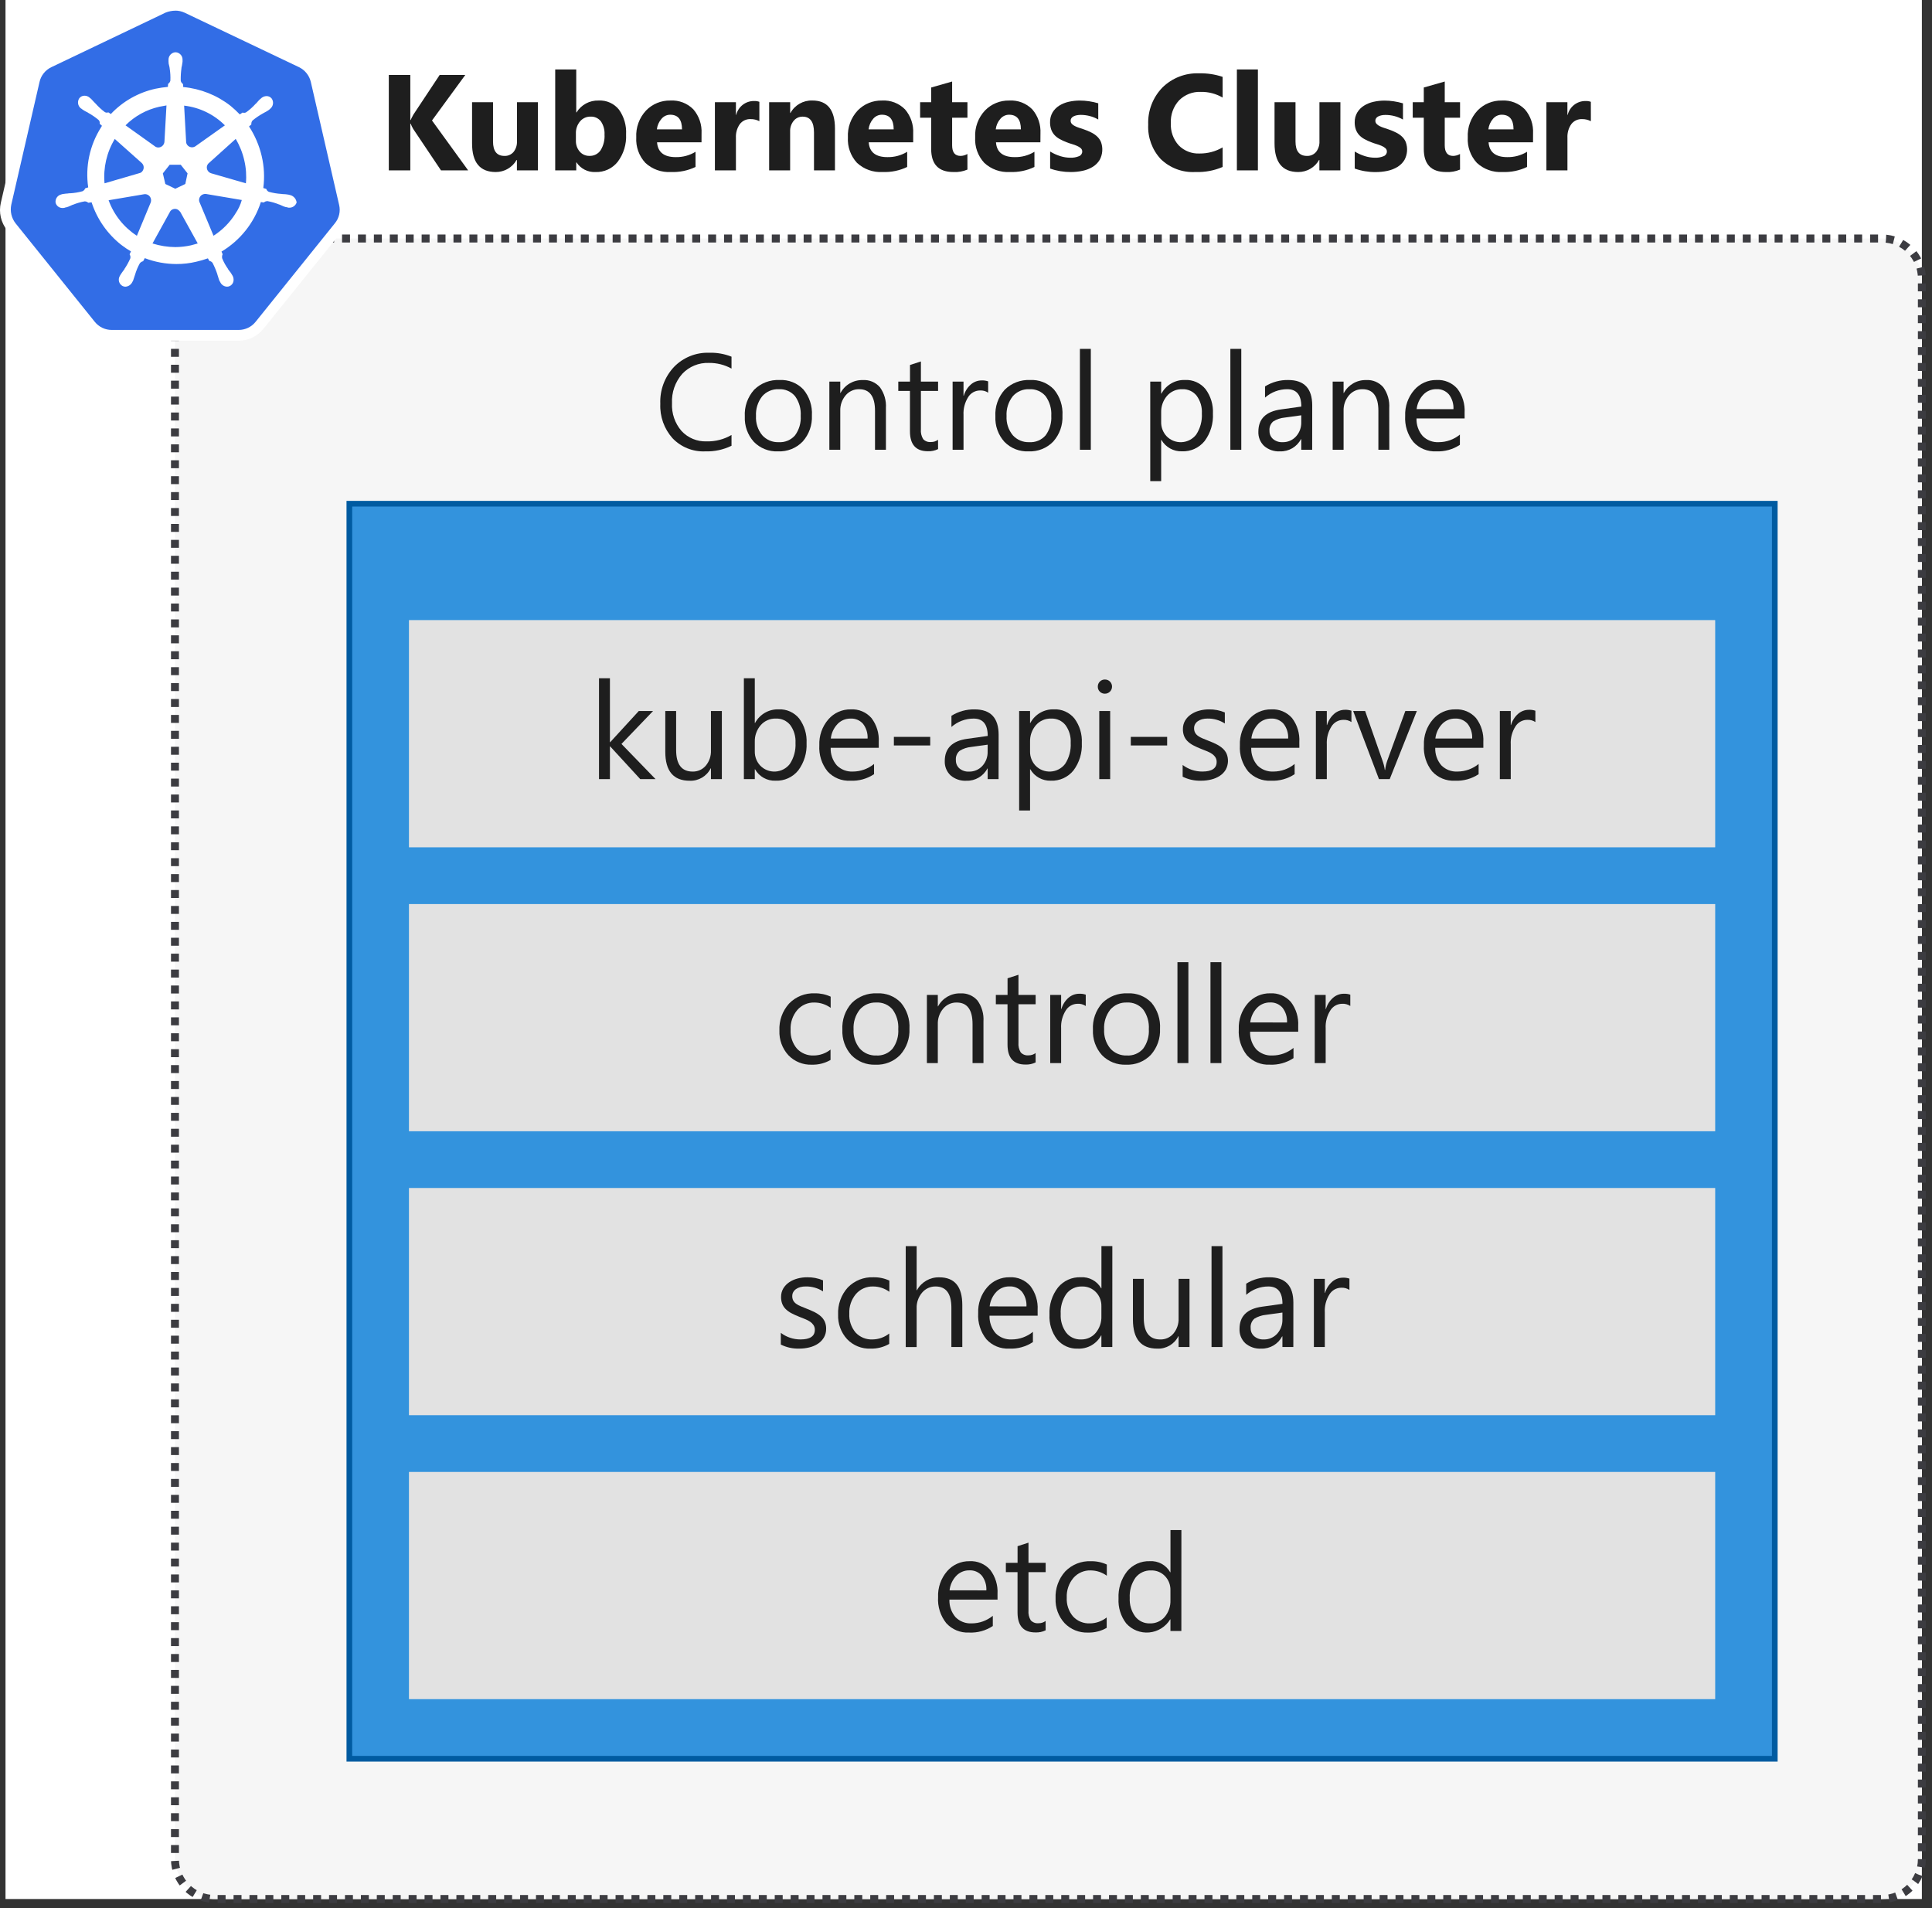 <?xml version="1.0" encoding="UTF-8"?>
<svg width="243px" height="240px" viewBox="0 0 243 240" version="1.1" xmlns="http://www.w3.org/2000/svg" xmlns:xlink="http://www.w3.org/1999/xlink">
    <rect x="0" y="0" width="243" height="240" fill="#333333" stroke="none"/>
    <!-- Generator: Sketch 51.2 (57519) - http://www.bohemiancoding.com/sketch -->
    <title>3-cluster-arch-master</title>
    <desc>Created with Sketch.</desc>
    <defs></defs>
    <g id="Page-1" stroke="none" stroke-width="1" fill="none" fill-rule="evenodd">
        <g id="3-cluster-arch-master">
            <g id="Shapes">
                <rect id="Rectangle-path" fill="#FFFFFF" fill-rule="nonzero" x="0.693" y="0" width="241.033" height="238.857"></rect>
                <g id="Group" transform="translate(21.429, 30)">
                    <rect id="Rectangle-path" fill="#FFFFFF" fill-rule="nonzero" x="0.577" y="0" width="219.72" height="208.857" rx="5"></rect>
                    <rect id="Rectangle-path" fill="#3C3C41" fill-rule="nonzero" opacity="0.05" x="0.577" y="0" width="219.72" height="208.857" rx="5"></rect>
                    <path d="M5.577,0 L215.297,0 C218.059,-5.07265313e-16 220.297,2.239 220.297,5 L220.297,203.857 C220.297,206.619 218.059,208.857 215.297,208.857 L5.577,208.857 C2.816,208.857 0.577,206.619 0.577,203.857 L0.577,5 C0.577,2.239 2.816,5.07265313e-16 5.577,0 Z" id="Rectangle-path" stroke="#3C3C41" stroke-dasharray="1.001"></path>
                </g>
                <g id="Group" transform="translate(42.857, 62.857)" fill-rule="nonzero">
                    <rect id="Rectangle-path" fill="#FFFFFF" x="1.083" y="0.5" width="179.286" height="157.857"></rect>
                    <rect id="Rectangle-path" fill="#0078D4" opacity="0.8" x="1.083" y="0.5" width="179.286" height="157.857"></rect>
                    <path d="M180.011,0.857 L180.011,158 L1.44,158 L1.44,0.857 L180.011,0.857 Z M180.726,0.143 L0.726,0.143 L0.726,158.714 L180.726,158.714 L180.726,0.143 Z" id="Shape" fill="#005BA1"></path>
                </g>
                <g id="Group" transform="translate(51.429, 77.143)" fill-rule="nonzero">
                    <rect id="Rectangle-path" fill="#FFFFFF" x="0.011" y="0.857" width="164.286" height="28.571"></rect>
                    <rect id="Rectangle-path" fill="#3C3C41" opacity="0.15" x="0.011" y="0.857" width="164.286" height="28.571"></rect>
                </g>
                <g id="Group" transform="translate(51.429, 112.857)" fill-rule="nonzero">
                    <rect id="Rectangle-path" fill="#FFFFFF" x="0.011" y="0.857" width="164.286" height="28.571"></rect>
                    <rect id="Rectangle-path" fill="#3C3C41" opacity="0.15" x="0.011" y="0.857" width="164.286" height="28.571"></rect>
                </g>
                <g id="Group" transform="translate(51.429, 148.571)" fill-rule="nonzero">
                    <rect id="Rectangle-path" fill="#FFFFFF" x="0.011" y="0.857" width="164.286" height="28.571"></rect>
                    <rect id="Rectangle-path" fill="#3C3C41" opacity="0.15" x="0.011" y="0.857" width="164.286" height="28.571"></rect>
                </g>
                <g id="Group" transform="translate(51.429, 184.286)" fill-rule="nonzero">
                    <rect id="Rectangle-path" fill="#FFFFFF" x="0.011" y="0.857" width="164.286" height="28.571"></rect>
                    <rect id="Rectangle-path" fill="#3C3C41" opacity="0.15" x="0.011" y="0.857" width="164.286" height="28.571"></rect>
                </g>
                <g id="Group" fill-rule="nonzero">
                    <path d="M14.051,42.174 C13.019,42.176 12.043,41.702 11.406,40.889 L1.446,28.514 C0.784,27.703 0.542,26.628 0.79,25.611 L4.347,10.16 C4.577,9.149 5.259,8.299 6.197,7.857 L20.597,0.967 C21.531,0.512 22.623,0.512 23.557,0.967 L37.956,7.824 C38.898,8.265 39.583,9.116 39.813,10.13 L43.37,25.581 C43.605,26.599 43.364,27.668 42.714,28.486 L32.754,40.866 C32.108,41.668 31.137,42.14 30.107,42.151 L14.057,42.18 L14.051,42.174 Z" id="Shape" fill="#326DE6"></path>
                    <path d="M22.049,1.337 C22.452,1.337 22.85,1.425 23.216,1.594 L37.614,8.451 C38.362,8.816 38.906,9.498 39.094,10.309 L42.651,25.761 C42.852,26.581 42.651,27.446 42.111,28.094 L32.151,40.474 C31.634,41.124 30.848,41.502 30.017,41.499 L14.051,41.499 C13.221,41.502 12.434,41.124 11.917,40.474 L1.957,28.087 C1.443,27.427 1.245,26.573 1.417,25.754 L4.974,10.301 C5.158,9.491 5.704,8.809 6.454,8.451 L20.857,1.571 C21.239,1.424 21.644,1.347 22.053,1.343 L22.049,1.337 Z M22.049,0 C21.439,0.007 20.839,0.143 20.286,0.399 L5.884,7.286 C4.758,7.814 3.939,8.832 3.664,10.046 L0.107,25.499 C-0.18,26.717 0.114,27.999 0.904,28.97 L10.864,41.349 C11.631,42.308 12.795,42.863 14.023,42.857 L29.989,42.857 C31.215,42.862 32.377,42.306 33.143,41.349 L43.103,28.97 C43.895,28.001 44.19,26.717 43.9,25.499 L40.347,10.046 C40.073,8.832 39.253,7.814 38.127,7.286 L23.784,0.399 C23.242,0.14 22.649,0.004 22.049,0 Z" id="Shape" fill="#FFFFFF"></path>
                    <path d="M36.477,24.53 L36.449,24.53 C36.42,24.53 36.391,24.53 36.391,24.501 C36.334,24.501 36.277,24.473 36.22,24.473 C36.041,24.442 35.861,24.424 35.68,24.417 C35.584,24.421 35.488,24.411 35.394,24.389 L35.366,24.389 C34.846,24.357 34.331,24.27 33.829,24.131 C33.685,24.076 33.571,23.962 33.516,23.819 C33.516,23.79 33.487,23.79 33.487,23.761 L33.117,23.649 C33.292,22.31 33.224,20.95 32.917,19.636 C32.607,18.31 32.068,17.048 31.324,15.907 L31.61,15.651 L31.61,15.594 C31.604,15.439 31.655,15.286 31.753,15.166 C32.153,14.831 32.583,14.536 33.039,14.283 C33.124,14.226 33.21,14.197 33.294,14.14 C33.462,14.056 33.624,13.961 33.779,13.854 C33.807,13.826 33.864,13.797 33.921,13.741 C33.95,13.713 33.979,13.713 33.979,13.684 C34.373,13.375 34.459,12.813 34.177,12.399 C34.02,12.197 33.778,12.081 33.523,12.086 C33.295,12.092 33.076,12.172 32.897,12.313 L32.84,12.37 C32.783,12.399 32.754,12.456 32.697,12.484 C32.566,12.61 32.443,12.743 32.327,12.883 C32.268,12.956 32.202,13.023 32.129,13.081 C31.785,13.463 31.402,13.806 30.986,14.106 C30.911,14.159 30.822,14.189 30.73,14.191 C30.671,14.196 30.613,14.186 30.559,14.163 L30.501,14.163 L30.16,14.391 C29.792,14.009 29.402,13.648 28.993,13.31 C27.278,11.969 25.214,11.149 23.046,10.947 L23.017,10.577 L22.96,10.521 C22.841,10.431 22.76,10.299 22.733,10.151 C22.722,9.638 22.75,9.124 22.819,8.614 L22.819,8.586 C22.824,8.488 22.843,8.392 22.876,8.3 C22.904,8.129 22.931,7.959 22.96,7.759 L22.96,7.513 C22.972,7.012 22.58,6.594 22.079,6.574 C21.579,6.597 21.188,7.013 21.196,7.513 L21.196,7.74 C21.194,7.924 21.223,8.107 21.281,8.281 C21.31,8.367 21.31,8.451 21.339,8.567 L21.339,8.596 C21.422,9.103 21.452,9.618 21.429,10.131 C21.402,10.279 21.32,10.411 21.2,10.501 L21.143,10.557 L21.116,10.927 C20.6,10.975 20.086,11.052 19.579,11.156 C17.42,11.625 15.454,12.736 13.939,14.343 L13.653,14.143 L13.597,14.143 C13.54,14.143 13.483,14.171 13.426,14.171 C13.334,14.169 13.245,14.14 13.17,14.087 C12.754,13.776 12.371,13.423 12.027,13.034 C11.968,12.961 11.901,12.894 11.829,12.834 C11.713,12.695 11.589,12.562 11.459,12.436 C11.43,12.407 11.373,12.379 11.316,12.321 C11.287,12.294 11.259,12.294 11.259,12.266 C11.083,12.12 10.862,12.039 10.633,12.037 C10.378,12.033 10.135,12.148 9.979,12.35 C9.695,12.764 9.782,13.327 10.177,13.636 C10.206,13.636 10.206,13.664 10.234,13.664 C10.291,13.693 10.32,13.75 10.377,13.777 C10.532,13.883 10.693,13.978 10.86,14.063 C10.951,14.099 11.037,14.147 11.116,14.206 C11.571,14.459 12.002,14.755 12.401,15.089 C12.512,15.202 12.564,15.36 12.544,15.517 L12.544,15.571 L12.83,15.829 C12.772,15.897 12.724,15.974 12.687,16.056 C11.278,18.29 10.713,20.954 11.094,23.569 L10.724,23.683 C10.724,23.711 10.696,23.711 10.696,23.74 C10.63,23.877 10.519,23.987 10.383,24.053 C9.881,24.193 9.366,24.279 8.846,24.309 L8.817,24.309 C8.721,24.304 8.625,24.313 8.531,24.337 C8.35,24.344 8.169,24.363 7.99,24.394 C7.933,24.394 7.877,24.423 7.82,24.423 C7.789,24.419 7.757,24.429 7.734,24.451 C7.246,24.548 6.92,25.012 6.994,25.504 C7.101,25.913 7.484,26.188 7.906,26.159 C7.983,26.163 8.06,26.153 8.133,26.13 C8.161,26.13 8.19,26.13 8.19,26.101 C8.247,26.101 8.303,26.073 8.36,26.073 C8.537,26.023 8.709,25.957 8.873,25.874 C8.959,25.846 9.043,25.789 9.129,25.76 L9.157,25.76 C9.633,25.563 10.129,25.419 10.637,25.331 L10.694,25.331 C10.83,25.338 10.959,25.388 11.064,25.474 C11.093,25.474 11.093,25.503 11.12,25.503 L11.519,25.446 C12.206,27.558 13.504,29.419 15.247,30.796 C15.637,31.096 16.046,31.372 16.471,31.62 L16.3,31.99 C16.3,32.019 16.329,32.019 16.329,32.047 C16.409,32.185 16.43,32.35 16.386,32.503 C16.182,32.971 15.934,33.419 15.646,33.84 L15.646,33.869 C15.589,33.954 15.531,34.011 15.474,34.097 C15.361,34.24 15.276,34.383 15.161,34.551 C15.127,34.595 15.098,34.643 15.076,34.694 C15.073,34.716 15.063,34.736 15.049,34.751 C14.934,34.962 14.909,35.21 14.978,35.44 C15.047,35.669 15.205,35.862 15.417,35.974 C15.523,36.029 15.641,36.059 15.76,36.06 C16.121,36.045 16.447,35.839 16.617,35.52 C16.62,35.498 16.63,35.478 16.646,35.463 C16.668,35.412 16.697,35.364 16.731,35.32 C16.797,35.152 16.853,34.982 16.901,34.809 L16.987,34.551 C17.131,34.054 17.331,33.575 17.584,33.123 C17.678,33.001 17.807,32.912 17.954,32.867 C17.983,32.867 17.983,32.867 18.011,32.839 L18.211,32.469 C19.483,32.958 20.833,33.208 22.196,33.209 C23.029,33.213 23.861,33.117 24.671,32.923 C25.173,32.81 25.666,32.667 26.15,32.494 L26.321,32.807 C26.35,32.807 26.35,32.807 26.379,32.836 C26.534,32.862 26.669,32.956 26.749,33.091 C26.985,33.551 27.185,34.029 27.346,34.52 L27.346,34.549 L27.431,34.806 C27.476,34.98 27.533,35.151 27.601,35.317 C27.63,35.374 27.659,35.403 27.687,35.46 C27.69,35.482 27.7,35.502 27.716,35.517 C27.877,35.844 28.208,36.053 28.573,36.057 C28.692,36.056 28.809,36.026 28.914,35.971 C29.121,35.867 29.276,35.682 29.343,35.46 C29.409,35.223 29.389,34.97 29.286,34.746 C29.286,34.717 29.257,34.717 29.257,34.689 C29.235,34.637 29.206,34.589 29.171,34.546 C29.084,34.383 28.979,34.231 28.859,34.091 C28.801,34.006 28.744,33.949 28.687,33.863 L28.687,33.834 C28.388,33.42 28.139,32.971 27.947,32.497 C27.912,32.346 27.922,32.187 27.976,32.041 C27.976,32.013 28.004,32.013 28.004,31.984 L27.861,31.643 C30.214,30.236 31.974,28.021 32.813,25.411 L33.154,25.469 C33.183,25.469 33.183,25.44 33.211,25.44 C33.319,25.358 33.447,25.309 33.581,25.297 L33.637,25.297 C34.145,25.385 34.641,25.529 35.117,25.726 L35.146,25.726 C35.231,25.754 35.317,25.811 35.403,25.84 C35.566,25.923 35.738,25.989 35.914,26.039 C35.971,26.039 36.029,26.067 36.086,26.067 C36.117,26.063 36.148,26.074 36.17,26.096 C36.244,26.119 36.321,26.129 36.399,26.124 C36.811,26.126 37.178,25.862 37.309,25.47 C37.257,25.015 36.928,24.641 36.484,24.53 L36.477,24.53 Z M23.3,23.143 L22.049,23.741 L20.796,23.143 L20.483,21.806 L21.34,20.724 L22.734,20.724 L23.591,21.806 L23.306,23.143 L23.3,23.143 Z M30.729,20.184 C30.949,21.125 31.016,22.095 30.927,23.057 L26.571,21.799 C26.179,21.687 25.941,21.287 26.031,20.889 C26.06,20.771 26.118,20.662 26.201,20.574 L29.646,17.473 C30.148,18.311 30.513,19.224 30.727,20.177 L30.729,20.184 Z M28.286,15.766 L24.559,18.411 C24.231,18.619 23.799,18.546 23.559,18.241 C23.483,18.152 23.434,18.044 23.416,17.929 L23.159,13.286 C25.099,13.509 26.906,14.383 28.286,15.766 Z M20.029,13.429 C20.341,13.373 20.626,13.316 20.939,13.259 L20.683,17.811 C20.662,18.222 20.326,18.547 19.914,18.551 C19.795,18.554 19.677,18.524 19.573,18.466 L15.787,15.763 C16.951,14.598 18.422,13.789 20.029,13.429 Z M14.429,17.473 L17.816,20.49 C18.124,20.76 18.162,21.226 17.901,21.543 C17.819,21.658 17.697,21.739 17.559,21.77 L13.149,23.056 C12.971,21.109 13.422,19.157 14.434,17.484 L14.429,17.473 Z M13.66,25.187 L18.186,24.42 C18.562,24.396 18.9,24.649 18.983,25.017 C19.016,25.169 19.006,25.327 18.954,25.473 L17.217,29.656 C15.576,28.593 14.327,27.024 13.66,25.187 Z M24.047,30.851 C23.393,30.998 22.726,31.074 22.056,31.079 C21.08,31.073 20.111,30.919 19.181,30.623 L21.429,26.551 C21.648,26.28 22.026,26.197 22.339,26.351 C22.471,26.433 22.587,26.539 22.68,26.664 L24.871,30.62 C24.616,30.706 24.331,30.763 24.046,30.849 L24.047,30.851 Z M29.597,26.896 C28.895,28.003 27.96,28.944 26.857,29.653 L25.064,25.356 C24.972,25.004 25.138,24.636 25.463,24.473 C25.588,24.416 25.724,24.387 25.861,24.389 L30.414,25.157 C30.239,25.778 29.961,26.365 29.59,26.893 L29.597,26.896 Z" id="Shape" fill="#FFFFFF"></path>
                </g>
            </g>
            <g id="Text" transform="translate(48.571, 8.571)" fill="#1E1E1E" fill-rule="nonzero">
                <g id="Group">
                    <path d="M10.31,12.857 L6.894,12.857 L3.396,7.643 C3.274,7.43 3.168,7.209 3.079,6.981 L3.036,6.981 L3.036,12.857 L0.333,12.857 L0.333,0.857 L3.036,0.857 L3.036,6.529 L3.079,6.529 C3.144,6.373 3.257,6.15 3.413,5.859 L6.727,0.859 L9.95,0.859 L5.764,6.583 L10.31,12.857 Z" id="Shape"></path>
                    <path d="M19.081,12.857 L16.444,12.857 L16.444,11.551 L16.403,11.551 C15.868,12.493 14.866,13.072 13.783,13.066 C11.795,13.066 10.802,11.863 10.803,9.459 L10.803,4.286 L13.44,4.286 L13.44,9.224 C13.44,10.436 13.92,11.041 14.879,11.04 C15.316,11.058 15.737,10.875 16.021,10.543 C16.324,10.159 16.476,9.678 16.45,9.19 L16.45,4.286 L19.087,4.286 L19.081,12.857 Z" id="Shape"></path>
                    <path d="M23.94,11.857 L23.907,11.857 L23.907,12.857 L21.261,12.857 L21.261,0.167 L23.907,0.167 L23.907,5.571 L23.94,5.571 C24.531,4.607 25.596,4.034 26.727,4.073 C27.713,4.02 28.663,4.445 29.28,5.216 C29.922,6.123 30.238,7.22 30.176,8.33 C30.237,9.563 29.868,10.78 29.13,11.77 C28.458,12.623 27.42,13.105 26.334,13.067 C25.378,13.116 24.467,12.656 23.94,11.857 Z M23.864,8.24 L23.864,9.12 C23.847,9.621 24.017,10.111 24.341,10.493 C24.647,10.849 25.096,11.048 25.564,11.036 C26.12,11.059 26.65,10.795 26.966,10.337 C27.333,9.745 27.507,9.053 27.464,8.357 C27.498,7.768 27.338,7.185 27.009,6.696 C26.699,6.294 26.212,6.071 25.706,6.097 C25.2,6.087 24.716,6.305 24.389,6.691 C24.025,7.125 23.838,7.679 23.864,8.244 L23.864,8.24 Z" id="Shape"></path>
                    <path d="M39.663,9.324 L34.071,9.324 C34.16,10.569 34.944,11.191 36.423,11.191 C37.299,11.21 38.162,10.978 38.91,10.521 L38.91,12.429 C37.948,12.889 36.887,13.108 35.821,13.064 C34.635,13.138 33.47,12.722 32.599,11.914 C31.797,11.044 31.384,9.885 31.456,8.704 C31.39,7.455 31.838,6.233 32.694,5.321 C33.493,4.501 34.597,4.049 35.741,4.074 C36.824,4.008 37.882,4.415 38.641,5.189 C39.359,6.026 39.727,7.108 39.667,8.21 L39.663,9.324 Z M37.21,7.701 C37.21,6.473 36.713,5.859 35.72,5.859 C35.293,5.861 34.889,6.055 34.62,6.387 C34.3,6.756 34.1,7.215 34.049,7.701 L37.21,7.701 Z" id="Shape"></path>
                    <path d="M46.939,6.671 C46.595,6.492 46.212,6.403 45.824,6.411 C45.299,6.389 44.795,6.625 44.477,7.044 C44.13,7.546 43.959,8.149 43.991,8.759 L43.991,12.857 L41.347,12.857 L41.347,4.286 L43.991,4.286 L43.991,5.876 L44.026,5.876 C44.28,4.839 45.218,4.116 46.286,4.134 C46.508,4.125 46.73,4.16 46.939,4.236 L46.939,6.671 Z" id="Shape"></path>
                    <path d="M56.447,12.857 L53.81,12.857 L53.81,8.094 C53.81,6.766 53.334,6.101 52.381,6.101 C51.943,6.092 51.525,6.288 51.251,6.63 C50.946,7.008 50.789,7.483 50.809,7.969 L50.809,12.857 L48.169,12.857 L48.169,4.286 L50.814,4.286 L50.814,5.641 L50.847,5.641 C51.397,4.641 52.461,4.034 53.601,4.07 C55.499,4.07 56.447,5.248 56.447,7.603 L56.447,12.857 Z" id="Shape"></path>
                    <path d="M66.286,9.324 L60.693,9.324 C60.781,10.569 61.565,11.191 63.044,11.191 C63.92,11.21 64.782,10.978 65.53,10.521 L65.53,12.429 C64.568,12.89 63.507,13.108 62.441,13.064 C61.255,13.137 60.091,12.722 59.219,11.914 C58.417,11.044 58.004,9.885 58.076,8.704 C58.01,7.455 58.458,6.233 59.314,5.321 C60.113,4.501 61.217,4.049 62.361,4.074 C63.444,4.008 64.502,4.415 65.261,5.189 C65.979,6.026 66.347,7.108 66.287,8.21 L66.286,9.324 Z M63.833,7.701 C63.833,6.473 63.336,5.859 62.343,5.859 C61.915,5.861 61.511,6.055 61.241,6.387 C60.924,6.758 60.727,7.216 60.677,7.701 L63.833,7.701 Z" id="Shape"></path>
                    <path d="M73.11,12.757 C72.553,12.995 71.949,13.101 71.344,13.066 C69.48,13.066 68.548,12.098 68.549,10.161 L68.549,6.236 L67.159,6.236 L67.159,4.286 L68.549,4.286 L68.549,2.436 L71.184,1.683 L71.184,4.286 L73.11,4.286 L73.11,6.236 L71.184,6.236 L71.184,9.701 C71.184,10.595 71.539,11.041 72.249,11.04 C72.55,11.033 72.845,10.949 73.106,10.797 L73.11,12.757 Z" id="Shape"></path>
                    <path d="M82.286,9.324 L76.699,9.324 C76.787,10.569 77.571,11.191 79.05,11.191 C79.926,11.21 80.789,10.978 81.537,10.521 L81.537,12.429 C80.575,12.89 79.514,13.108 78.447,13.064 C77.261,13.137 76.097,12.722 75.226,11.914 C74.423,11.045 74.011,9.885 74.083,8.704 C74.017,7.455 74.465,6.233 75.321,5.321 C76.12,4.501 77.224,4.049 78.369,4.074 C79.451,4.008 80.509,4.415 81.269,5.189 C81.987,6.026 82.354,7.108 82.294,8.21 L82.286,9.324 Z M79.833,7.701 C79.833,6.473 79.336,5.859 78.343,5.859 C77.916,5.861 77.512,6.055 77.243,6.387 C76.922,6.756 76.723,7.215 76.671,7.701 L79.833,7.701 Z" id="Shape"></path>
                    <path d="M83.511,12.631 L83.511,10.489 C83.919,10.738 84.356,10.934 84.813,11.074 C85.21,11.197 85.624,11.262 86.04,11.267 C86.417,11.283 86.793,11.217 87.143,11.074 C87.388,10.984 87.55,10.75 87.549,10.489 C87.552,10.329 87.485,10.176 87.366,10.07 C87.225,9.947 87.065,9.848 86.891,9.777 C86.686,9.688 86.475,9.612 86.26,9.55 C86.031,9.484 85.811,9.409 85.599,9.324 C85.288,9.21 84.987,9.071 84.699,8.91 C84.455,8.775 84.234,8.601 84.046,8.396 C83.869,8.198 83.732,7.968 83.644,7.717 C83.545,7.424 83.497,7.115 83.501,6.806 C83.49,6.371 83.599,5.942 83.816,5.566 C84.024,5.221 84.311,4.931 84.653,4.717 C85.021,4.488 85.426,4.324 85.85,4.231 C86.31,4.127 86.78,4.075 87.251,4.076 C87.638,4.077 88.025,4.106 88.407,4.164 C88.798,4.223 89.184,4.309 89.563,4.42 L89.563,6.461 C89.226,6.266 88.864,6.119 88.487,6.023 C88.119,5.928 87.741,5.88 87.361,5.88 C87.197,5.879 87.033,5.895 86.871,5.926 C86.731,5.952 86.594,5.998 86.466,6.06 C86.357,6.112 86.262,6.189 86.189,6.286 C86.122,6.377 86.087,6.487 86.089,6.6 C86.084,6.747 86.135,6.891 86.231,7.001 C86.344,7.121 86.477,7.218 86.626,7.287 C86.8,7.374 86.98,7.447 87.166,7.506 C87.363,7.57 87.56,7.636 87.756,7.703 C88.083,7.814 88.402,7.948 88.71,8.104 C88.978,8.237 89.224,8.409 89.441,8.614 C89.644,8.808 89.804,9.042 89.911,9.301 C90.177,10.038 90.116,10.852 89.743,11.54 C89.524,11.899 89.223,12.2 88.864,12.419 C88.474,12.654 88.047,12.822 87.6,12.913 C87.112,13.017 86.614,13.069 86.114,13.067 C85.228,13.073 84.347,12.926 83.511,12.631 Z" id="Shape"></path>
                    <path d="M105.209,12.429 C104.127,12.893 102.956,13.11 101.78,13.064 C100.167,13.155 98.589,12.567 97.429,11.443 C96.34,10.272 95.77,8.711 95.847,7.114 C95.776,5.38 96.419,3.692 97.626,2.444 C98.851,1.234 100.522,0.585 102.243,0.653 C103.249,0.627 104.251,0.777 105.206,1.096 L105.206,3.7 C104.373,3.215 103.423,2.967 102.46,2.986 C101.442,2.943 100.452,3.328 99.731,4.049 C99.011,4.829 98.637,5.868 98.693,6.929 C98.641,7.946 98.994,8.943 99.673,9.703 C100.364,10.408 101.323,10.784 102.309,10.737 C103.326,10.747 104.327,10.481 105.206,9.967 L105.209,12.429 Z" id="Shape"></path>
                    <polygon id="Shape" points="109.643 12.857 107 12.857 107 0.167 109.644 0.167"></polygon>
                    <path d="M120.014,12.857 L117.377,12.857 L117.377,11.551 L117.336,11.551 C116.801,12.493 115.799,13.073 114.716,13.066 C112.728,13.066 111.735,11.863 111.736,9.459 L111.736,4.286 L114.373,4.286 L114.373,9.224 C114.373,10.436 114.853,11.041 115.813,11.04 C116.25,11.058 116.671,10.875 116.956,10.543 C117.258,10.159 117.41,9.678 117.384,9.19 L117.384,4.286 L120.021,4.286 L120.014,12.857 Z" id="Shape"></path>
                    <path d="M121.823,12.631 L121.823,10.489 C122.23,10.738 122.667,10.935 123.124,11.074 C123.521,11.197 123.934,11.262 124.35,11.267 C124.73,11.284 125.108,11.218 125.46,11.074 C125.705,10.983 125.867,10.75 125.866,10.489 C125.869,10.329 125.802,10.176 125.681,10.07 C125.541,9.947 125.381,9.848 125.209,9.777 C125.003,9.688 124.791,9.612 124.576,9.55 C124.347,9.484 124.127,9.409 123.916,9.324 C123.605,9.21 123.304,9.072 123.016,8.91 C122.772,8.775 122.551,8.601 122.363,8.396 C122.186,8.198 122.049,7.967 121.96,7.717 C121.861,7.424 121.812,7.115 121.817,6.806 C121.81,6.372 121.923,5.945 122.143,5.571 C122.352,5.227 122.638,4.936 122.98,4.723 C123.349,4.494 123.753,4.33 124.177,4.237 C124.637,4.133 125.108,4.08 125.58,4.081 C125.966,4.082 126.352,4.112 126.734,4.17 C127.125,4.229 127.511,4.314 127.89,4.426 L127.89,6.467 C127.554,6.272 127.192,6.124 126.814,6.029 C126.447,5.934 126.068,5.886 125.689,5.886 C125.524,5.885 125.36,5.9 125.199,5.931 C125.058,5.958 124.922,6.004 124.793,6.066 C124.684,6.117 124.589,6.195 124.517,6.291 C124.45,6.382 124.415,6.493 124.416,6.606 C124.412,6.754 124.466,6.898 124.567,7.007 C124.679,7.126 124.812,7.223 124.96,7.293 C125.134,7.379 125.315,7.453 125.5,7.511 C125.699,7.576 125.894,7.641 126.09,7.709 C126.417,7.82 126.736,7.954 127.044,8.11 C127.312,8.243 127.559,8.415 127.777,8.62 C127.979,8.814 128.139,9.048 128.246,9.307 C128.511,10.043 128.45,10.857 128.079,11.546 C127.859,11.904 127.558,12.205 127.2,12.424 C126.81,12.66 126.382,12.827 125.936,12.919 C125.447,13.023 124.949,13.074 124.45,13.073 C123.555,13.08 122.666,12.931 121.823,12.631 Z" id="Shape"></path>
                    <path d="M135.069,12.757 C134.512,12.995 133.907,13.101 133.303,13.066 C131.439,13.066 130.507,12.098 130.507,10.161 L130.507,6.236 L129.117,6.236 L129.117,4.286 L130.507,4.286 L130.507,2.436 L133.144,1.683 L133.144,4.286 L135.069,4.286 L135.069,6.236 L133.143,6.236 L133.143,9.701 C133.143,10.595 133.497,11.041 134.206,11.04 C134.507,11.033 134.802,10.949 135.063,10.797 L135.069,12.757 Z" id="Shape"></path>
                    <path d="M144.247,9.324 L138.656,9.324 C138.744,10.569 139.528,11.191 141.007,11.191 C141.883,11.21 142.746,10.978 143.494,10.521 L143.494,12.429 C142.532,12.889 141.472,13.108 140.406,13.064 C139.219,13.138 138.055,12.722 137.183,11.914 C136.381,11.044 135.968,9.885 136.04,8.704 C135.975,7.455 136.422,6.233 137.279,5.321 C138.077,4.501 139.181,4.049 140.326,4.074 C141.408,4.008 142.466,4.415 143.226,5.189 C143.944,6.026 144.311,7.108 144.251,8.21 L144.247,9.324 Z M141.794,7.701 C141.794,6.473 141.298,5.859 140.304,5.859 C139.877,5.861 139.473,6.055 139.204,6.387 C138.884,6.756 138.684,7.215 138.633,7.701 L141.794,7.701 Z" id="Shape"></path>
                    <path d="M151.523,6.671 C151.179,6.492 150.796,6.403 150.409,6.411 C149.883,6.389 149.38,6.625 149.061,7.044 C148.714,7.546 148.544,8.149 148.576,8.759 L148.576,12.857 L145.931,12.857 L145.931,4.286 L148.571,4.286 L148.571,5.876 L148.606,5.876 C148.86,4.839 149.798,4.116 150.866,4.134 C151.088,4.125 151.31,4.16 151.519,4.236 L151.523,6.671 Z" id="Shape"></path>
                </g>
                <g id="Group" transform="translate(25.714, 75.714)">
                    <polygon id="Shape" points="8.17 13.714 6.244 13.714 2.461 9.596 2.429 9.596 2.429 13.714 1.056 13.714 1.056 1.024 2.429 1.024 2.429 9.069 2.461 9.069 6.061 5.143 7.857 5.143 3.881 9.286"></polygon>
                    <path d="M16.507,13.714 L15.134,13.714 L15.134,12.359 L15.101,12.359 C14.604,13.354 13.567,13.963 12.456,13.916 C10.413,13.916 9.392,12.699 9.393,10.266 L9.393,5.143 L10.757,5.143 L10.757,10.049 C10.757,11.858 11.449,12.763 12.833,12.763 C13.468,12.778 14.075,12.506 14.486,12.021 C14.936,11.479 15.167,10.788 15.134,10.084 L15.134,5.143 L16.507,5.143 L16.507,13.714 Z" id="Shape"></path>
                    <path d="M20.684,12.476 L20.65,12.476 L20.65,13.714 L19.277,13.714 L19.277,1.024 L20.65,1.024 L20.65,6.65 L20.684,6.65 C21.266,5.562 22.414,4.898 23.647,4.936 C24.642,4.889 25.6,5.316 26.23,6.087 C26.89,6.975 27.22,8.066 27.163,9.171 C27.226,10.406 26.856,11.624 26.117,12.616 C25.424,13.475 24.364,13.956 23.26,13.91 C22.2,13.955 21.204,13.401 20.684,12.476 Z M20.65,9.019 L20.65,10.216 C20.635,10.884 20.883,11.532 21.341,12.019 C21.839,12.53 22.535,12.8 23.247,12.759 C23.96,12.719 24.62,12.371 25.056,11.806 C25.572,11.021 25.823,10.091 25.77,9.153 C25.816,8.351 25.583,7.557 25.109,6.909 C24.673,6.37 24.009,6.069 23.317,6.097 C22.582,6.069 21.874,6.375 21.391,6.93 C20.892,7.509 20.627,8.254 20.65,9.019 Z" id="Shape"></path>
                    <path d="M36.244,9.771 L30.193,9.771 C30.162,10.579 30.437,11.368 30.963,11.981 C31.497,12.517 32.233,12.8 32.989,12.76 C33.959,12.758 34.899,12.421 35.65,11.806 L35.65,13.091 C34.767,13.677 33.721,13.964 32.663,13.913 C31.584,13.969 30.536,13.541 29.806,12.744 C29.063,11.817 28.692,10.645 28.767,9.459 C28.717,8.267 29.123,7.102 29.901,6.199 C30.607,5.381 31.639,4.919 32.719,4.939 C33.707,4.882 34.667,5.283 35.321,6.027 C35.98,6.891 36.307,7.964 36.241,9.049 L36.244,9.771 Z M34.839,8.609 C34.874,7.944 34.672,7.288 34.267,6.759 C33.872,6.309 33.293,6.065 32.696,6.097 C32.073,6.087 31.475,6.339 31.047,6.791 C30.578,7.29 30.284,7.928 30.21,8.609 L34.839,8.609 Z" id="Shape"></path>
                    <polygon id="Shape" points="42.714 9.479 38.143 9.479 38.143 8.399 42.714 8.399"></polygon>
                    <path d="M51.311,13.714 L49.939,13.714 L49.939,12.376 L49.906,12.376 C49.394,13.352 48.37,13.95 47.269,13.916 C46.539,13.957 45.822,13.714 45.269,13.237 C44.779,12.77 44.515,12.114 44.544,11.437 C44.544,9.836 45.488,8.904 47.374,8.641 L49.946,8.281 C49.946,6.826 49.357,6.098 48.18,6.097 C47.151,6.096 46.156,6.471 45.384,7.151 L45.384,5.746 C46.257,5.201 47.269,4.922 48.297,4.941 C50.311,4.941 51.319,6.008 51.319,8.14 L51.311,13.714 Z M49.939,9.379 L47.871,9.664 C47.36,9.712 46.867,9.876 46.429,10.143 C46.075,10.436 45.893,10.888 45.943,11.344 C45.931,11.736 46.096,12.112 46.391,12.37 C46.725,12.647 47.151,12.789 47.584,12.767 C48.224,12.785 48.839,12.524 49.271,12.053 C49.721,11.559 49.959,10.909 49.936,10.241 L49.939,9.379 Z" id="Shape"></path>
                    <path d="M55.304,12.476 L55.271,12.476 L55.271,17.657 L53.899,17.657 L53.899,5.143 L55.271,5.143 L55.271,6.65 L55.304,6.65 C55.886,5.562 57.034,4.898 58.267,4.936 C59.263,4.887 60.223,5.315 60.854,6.087 C61.513,6.976 61.841,8.067 61.783,9.171 C61.846,10.406 61.476,11.624 60.737,12.616 C60.044,13.476 58.984,13.956 57.88,13.91 C56.823,13.943 55.833,13.392 55.304,12.476 Z M55.271,9.019 L55.271,10.216 C55.256,10.884 55.504,11.532 55.961,12.019 C56.459,12.53 57.155,12.8 57.867,12.759 C58.58,12.719 59.24,12.371 59.676,11.806 C60.19,11.02 60.438,10.09 60.383,9.153 C60.43,8.351 60.196,7.557 59.721,6.909 C59.287,6.37 58.622,6.069 57.93,6.097 C57.196,6.069 56.488,6.376 56.006,6.93 C55.509,7.51 55.247,8.255 55.271,9.019 Z" id="Shape"></path>
                    <path d="M64.68,2.967 C64.445,2.971 64.219,2.881 64.051,2.716 C63.879,2.549 63.785,2.318 63.793,2.079 C63.788,1.841 63.879,1.612 64.047,1.443 C64.214,1.275 64.443,1.181 64.68,1.184 C64.919,1.179 65.15,1.271 65.32,1.439 C65.489,1.606 65.584,1.835 65.584,2.073 C65.584,2.311 65.489,2.539 65.32,2.707 C65.151,2.877 64.92,2.971 64.68,2.967 Z M65.349,13.714 L63.977,13.714 L63.977,5.143 L65.349,5.143 L65.349,13.714 Z" id="Shape"></path>
                    <polygon id="Shape" points="72.514 9.479 67.943 9.479 67.943 8.399 72.514 8.399"></polygon>
                    <path d="M74.464,13.404 L74.464,11.931 C75.174,12.471 76.042,12.762 76.934,12.76 C78.14,12.76 78.742,12.358 78.741,11.554 C78.748,11.35 78.694,11.147 78.587,10.973 C78.477,10.804 78.335,10.659 78.169,10.544 C77.975,10.412 77.768,10.301 77.55,10.214 C77.311,10.116 77.057,10.014 76.783,9.909 C76.442,9.775 76.108,9.623 75.783,9.453 C75.521,9.315 75.28,9.14 75.069,8.933 C74.882,8.745 74.737,8.522 74.64,8.276 C74.538,8.002 74.49,7.711 74.497,7.419 C74.49,7.044 74.585,6.675 74.773,6.351 C74.958,6.04 75.21,5.775 75.51,5.573 C75.831,5.357 76.186,5.197 76.56,5.1 C76.957,4.993 77.367,4.939 77.779,4.94 C78.462,4.929 79.14,5.06 79.77,5.326 L79.77,6.714 C79.122,6.296 78.365,6.08 77.594,6.094 C77.36,6.091 77.126,6.12 76.9,6.181 C76.71,6.233 76.53,6.316 76.369,6.429 C76.226,6.528 76.109,6.658 76.024,6.81 C75.943,6.96 75.901,7.129 75.903,7.3 C75.897,7.494 75.938,7.686 76.024,7.86 C76.112,8.019 76.233,8.156 76.38,8.263 C76.557,8.391 76.749,8.498 76.951,8.58 C77.174,8.675 77.428,8.779 77.713,8.89 C78.061,9.021 78.402,9.171 78.734,9.337 C79.013,9.476 79.272,9.65 79.504,9.857 C79.711,10.043 79.878,10.27 79.994,10.523 C80.256,11.173 80.216,11.905 79.886,12.523 C79.698,12.836 79.442,13.102 79.136,13.301 C78.805,13.515 78.439,13.671 78.056,13.761 C77.635,13.864 77.203,13.915 76.77,13.913 C75.971,13.935 75.18,13.76 74.464,13.404 Z" id="Shape"></path>
                    <path d="M89.143,9.771 L83.09,9.771 C83.06,10.579 83.335,11.368 83.86,11.981 C84.394,12.517 85.13,12.8 85.886,12.76 C86.857,12.758 87.797,12.421 88.549,11.806 L88.549,13.091 C87.665,13.676 86.618,13.964 85.56,13.913 C84.481,13.969 83.433,13.541 82.703,12.744 C81.96,11.817 81.589,10.645 81.664,9.459 C81.614,8.267 82.02,7.102 82.799,6.199 C83.504,5.381 84.536,4.92 85.616,4.939 C86.605,4.882 87.564,5.283 88.219,6.027 C88.878,6.891 89.205,7.964 89.14,9.049 L89.143,9.771 Z M87.736,8.609 C87.772,7.943 87.57,7.287 87.164,6.759 C86.769,6.309 86.19,6.065 85.593,6.097 C84.97,6.087 84.372,6.339 83.944,6.791 C83.476,7.29 83.182,7.928 83.107,8.609 L87.736,8.609 Z" id="Shape"></path>
                    <path d="M95.693,6.533 C95.386,6.329 95.021,6.232 94.654,6.256 C94.055,6.263 93.502,6.575 93.186,7.084 C92.758,7.758 92.552,8.548 92.596,9.344 L92.596,13.714 L91.223,13.714 L91.223,5.143 L92.596,5.143 L92.596,6.909 L92.629,6.909 C92.788,6.363 93.098,5.874 93.524,5.499 C93.897,5.172 94.376,4.993 94.871,4.993 C95.15,4.98 95.429,5.02 95.693,5.11 L95.693,6.533 Z" id="Shape"></path>
                    <path d="M103.92,5.143 L100.506,13.714 L99.157,13.714 L95.91,5.143 L97.417,5.143 L99.593,11.37 C99.737,11.757 99.838,12.158 99.894,12.567 L99.929,12.567 C99.976,12.171 100.066,11.781 100.196,11.404 L102.473,5.143 L103.92,5.143 Z" id="Shape"></path>
                    <path d="M112.286,9.771 L106.234,9.771 C106.203,10.579 106.478,11.368 107.004,11.981 C107.538,12.518 108.275,12.801 109.03,12.76 C110.001,12.758 110.941,12.421 111.691,11.806 L111.691,13.091 C110.808,13.677 109.761,13.964 108.703,13.913 C107.624,13.969 106.576,13.54 105.846,12.744 C105.104,11.816 104.734,10.645 104.809,9.459 C104.758,8.267 105.163,7.101 105.943,6.199 C106.648,5.381 107.679,4.92 108.759,4.939 C109.747,4.882 110.707,5.283 111.361,6.027 C112.021,6.891 112.348,7.964 112.283,9.049 L112.286,9.771 Z M110.88,8.609 C110.916,7.943 110.714,7.287 110.309,6.759 C109.914,6.309 109.335,6.065 108.737,6.097 C108.114,6.087 107.515,6.339 107.087,6.791 C106.619,7.291 106.325,7.928 106.25,8.609 L110.88,8.609 Z" id="Shape"></path>
                    <path d="M118.829,6.533 C118.522,6.329 118.157,6.232 117.79,6.256 C117.191,6.263 116.637,6.576 116.321,7.084 C115.895,7.758 115.688,8.548 115.731,9.344 L115.731,13.714 L114.359,13.714 L114.359,5.143 L115.731,5.143 L115.731,6.909 L115.764,6.909 C115.923,6.363 116.234,5.874 116.66,5.499 C117.033,5.172 117.513,4.993 118.009,4.993 C118.287,4.98 118.565,5.02 118.829,5.11 L118.829,6.533 Z" id="Shape"></path>
                    <path d="M30.176,49.036 C29.464,49.446 28.654,49.651 27.833,49.63 C26.721,49.675 25.643,49.24 24.873,48.437 C24.105,47.595 23.7,46.483 23.747,45.344 C23.688,44.094 24.125,42.872 24.961,41.941 C25.807,41.069 26.987,40.6 28.201,40.656 C28.888,40.642 29.57,40.785 30.193,41.074 L30.193,42.481 C29.6,42.048 28.885,41.814 28.15,41.811 C27.327,41.788 26.537,42.133 25.996,42.753 C25.413,43.442 25.112,44.326 25.154,45.227 C25.106,46.091 25.388,46.941 25.944,47.604 C26.49,48.192 27.266,48.51 28.067,48.474 C28.833,48.468 29.575,48.206 30.176,47.73 L30.176,49.036 Z" id="Shape"></path>
                    <path d="M35.834,49.63 C34.698,49.681 33.593,49.244 32.8,48.429 C32.018,47.557 31.61,46.413 31.666,45.243 C31.593,44.006 32.018,42.791 32.847,41.87 C33.693,41.037 34.85,40.596 36.036,40.656 C37.158,40.593 38.252,41.025 39.029,41.837 C39.791,42.751 40.175,43.922 40.104,45.11 C40.163,46.315 39.747,47.495 38.944,48.396 C38.133,49.235 37,49.685 35.834,49.63 Z M35.936,41.811 C35.137,41.775 34.366,42.107 33.843,42.711 C33.294,43.418 33.02,44.3 33.073,45.193 C33.023,46.063 33.301,46.92 33.851,47.596 C34.38,48.186 35.144,48.508 35.936,48.474 C36.714,48.522 37.47,48.205 37.981,47.617 C38.5,46.909 38.753,46.04 38.696,45.164 C38.753,44.28 38.5,43.404 37.981,42.686 C37.474,42.09 36.717,41.766 35.936,41.811 Z" id="Shape"></path>
                    <path d="M49.411,49.429 L48.039,49.429 L48.039,44.54 C48.039,42.722 47.375,41.812 46.047,41.811 C45.391,41.798 44.764,42.083 44.343,42.586 C43.884,43.131 43.644,43.828 43.67,44.54 L43.67,49.429 L42.297,49.429 L42.297,40.857 L43.67,40.857 L43.67,42.286 L43.703,42.286 C44.258,41.256 45.346,40.627 46.516,40.661 C47.336,40.611 48.132,40.947 48.667,41.57 C49.211,42.332 49.474,43.26 49.411,44.194 L49.411,49.429 Z" id="Shape"></path>
                    <path d="M55.974,49.344 C55.575,49.54 55.133,49.633 54.689,49.613 C53.189,49.613 52.438,48.776 52.437,47.101 L52.437,42.029 L50.969,42.029 L50.969,40.857 L52.441,40.857 L52.441,38.764 L53.814,38.321 L53.814,40.857 L55.974,40.857 L55.974,42.029 L53.814,42.029 L53.814,46.857 C53.775,47.288 53.875,47.719 54.1,48.089 C54.349,48.355 54.708,48.491 55.071,48.456 C55.394,48.463 55.709,48.363 55.967,48.17 L55.974,49.344 Z" id="Shape"></path>
                    <path d="M62.277,42.247 C61.971,42.044 61.607,41.946 61.24,41.97 C60.641,41.977 60.086,42.29 59.77,42.799 C59.343,43.472 59.137,44.262 59.18,45.059 L59.18,49.429 L57.807,49.429 L57.807,40.857 L59.18,40.857 L59.18,42.623 L59.214,42.623 C59.372,42.077 59.682,41.588 60.109,41.213 C60.482,40.886 60.961,40.707 61.457,40.707 C61.735,40.695 62.014,40.734 62.277,40.824 L62.277,42.247 Z" id="Shape"></path>
                    <path d="M67.35,49.63 C66.213,49.682 65.109,49.245 64.316,48.429 C63.533,47.557 63.126,46.413 63.181,45.243 C63.108,44.006 63.533,42.791 64.361,41.87 C65.208,41.037 66.364,40.597 67.55,40.656 C68.672,40.593 69.766,41.025 70.543,41.837 C71.305,42.751 71.69,43.922 71.619,45.11 C71.678,46.315 71.262,47.495 70.46,48.396 C69.649,49.235 68.516,49.685 67.35,49.63 Z M67.45,41.811 C66.651,41.775 65.88,42.107 65.357,42.711 C64.809,43.418 64.535,44.3 64.587,45.193 C64.538,46.063 64.816,46.92 65.366,47.596 C65.894,48.186 66.659,48.508 67.45,48.474 C68.228,48.522 68.985,48.205 69.497,47.617 C70.015,46.909 70.268,46.04 70.211,45.164 C70.269,44.28 70.016,43.404 69.497,42.686 C68.989,42.09 68.232,41.766 67.45,41.811 Z" id="Shape"></path>
                    <polygon id="Shape" points="75.184 49.429 73.811 49.429 73.811 36.739 75.184 36.739"></polygon>
                    <polygon id="Shape" points="79.336 49.429 77.964 49.429 77.964 36.739 79.336 36.739"></polygon>
                    <path d="M89,45.486 L82.949,45.486 C82.917,46.293 83.192,47.083 83.719,47.696 C84.252,48.232 84.989,48.515 85.744,48.474 C86.715,48.472 87.655,48.135 88.406,47.52 L88.406,48.806 C87.522,49.391 86.475,49.679 85.417,49.627 C84.338,49.683 83.291,49.254 82.56,48.459 C81.818,47.53 81.448,46.359 81.523,45.173 C81.472,43.981 81.878,42.815 82.657,41.913 C83.362,41.096 84.394,40.634 85.473,40.653 C86.462,40.596 87.422,40.998 88.077,41.741 C88.735,42.606 89.062,43.678 88.997,44.763 L89,45.486 Z M87.594,44.323 C87.632,43.655 87.43,42.996 87.023,42.466 C86.628,42.016 86.049,41.772 85.451,41.804 C84.828,41.794 84.23,42.046 83.801,42.499 C83.333,42.998 83.04,43.635 82.964,44.316 L87.594,44.323 Z" id="Shape"></path>
                    <path d="M95.55,42.247 C95.244,42.044 94.88,41.946 94.513,41.97 C93.914,41.977 93.359,42.29 93.043,42.799 C92.616,43.472 92.41,44.262 92.453,45.059 L92.453,49.429 L91.08,49.429 L91.08,40.857 L92.453,40.857 L92.453,42.623 L92.487,42.623 C92.645,42.077 92.956,41.588 93.383,41.213 C93.756,40.886 94.234,40.707 94.73,40.707 C95.008,40.695 95.286,40.734 95.55,40.824 L95.55,42.247 Z" id="Shape"></path>
                    <path d="M23.923,84.833 L23.923,83.36 C24.633,83.9 25.501,84.191 26.393,84.189 C27.599,84.189 28.201,83.787 28.201,82.983 C28.208,82.778 28.153,82.576 28.046,82.401 C27.935,82.233 27.793,82.087 27.627,81.973 C27.434,81.84 27.226,81.73 27.009,81.643 C26.771,81.548 26.516,81.446 26.241,81.337 C25.9,81.203 25.566,81.051 25.241,80.881 C24.979,80.744 24.739,80.569 24.527,80.361 C24.341,80.174 24.195,79.95 24.099,79.704 C23.997,79.43 23.949,79.139 23.956,78.847 C23.949,78.473 24.044,78.104 24.231,77.78 C24.416,77.469 24.668,77.203 24.969,77.001 C25.289,76.786 25.644,76.626 26.019,76.529 C26.416,76.421 26.826,76.367 27.237,76.369 C27.921,76.357 28.6,76.488 29.23,76.754 L29.23,78.144 C28.582,77.726 27.824,77.51 27.053,77.524 C26.819,77.521 26.585,77.55 26.359,77.611 C26.169,77.663 25.989,77.746 25.827,77.859 C25.685,77.958 25.567,78.088 25.483,78.24 C25.402,78.391 25.361,78.559 25.363,78.73 C25.356,78.924 25.398,79.116 25.483,79.29 C25.571,79.449 25.692,79.586 25.839,79.693 C26.016,79.821 26.208,79.928 26.41,80.01 C26.633,80.105 26.887,80.209 27.171,80.32 C27.519,80.451 27.86,80.601 28.193,80.767 C28.471,80.906 28.73,81.08 28.963,81.287 C29.17,81.473 29.337,81.7 29.453,81.953 C29.574,82.236 29.632,82.541 29.624,82.849 C29.632,83.236 29.533,83.618 29.339,83.953 C29.151,84.266 28.894,84.532 28.589,84.731 C28.258,84.946 27.892,85.101 27.509,85.191 C27.088,85.294 26.656,85.345 26.223,85.343 C25.426,85.363 24.636,85.188 23.923,84.833 Z" id="Shape"></path>
                    <path d="M37.559,84.75 C36.847,85.16 36.036,85.366 35.216,85.344 C34.104,85.389 33.026,84.955 32.256,84.151 C31.488,83.309 31.083,82.198 31.13,81.059 C31.071,79.809 31.507,78.586 32.344,77.656 C33.19,76.783 34.37,76.315 35.584,76.37 C36.271,76.356 36.952,76.499 37.576,76.789 L37.576,78.196 C36.982,77.763 36.267,77.528 35.533,77.526 C34.71,77.502 33.92,77.848 33.379,78.467 C32.796,79.156 32.495,80.04 32.537,80.941 C32.489,81.805 32.771,82.655 33.327,83.319 C33.873,83.906 34.649,84.224 35.45,84.189 C36.216,84.182 36.958,83.92 37.559,83.444 L37.559,84.75 Z" id="Shape"></path>
                    <path d="M46.75,85.143 L45.377,85.143 L45.377,80.204 C45.377,78.419 44.713,77.526 43.384,77.526 C42.733,77.518 42.113,77.802 41.694,78.3 C41.223,78.853 40.978,79.563 41.007,80.289 L41.007,85.146 L39.634,85.146 L39.634,72.456 L41.007,72.456 L41.007,78 L41.041,78 C41.601,76.974 42.686,76.347 43.854,76.376 C45.785,76.376 46.75,77.54 46.75,79.867 L46.75,85.143 Z" id="Shape"></path>
                    <path d="M56.226,81.2 L50.173,81.2 C50.143,82.007 50.417,82.796 50.943,83.41 C51.477,83.946 52.213,84.229 52.969,84.189 C53.94,84.186 54.88,83.849 55.631,83.234 L55.631,84.52 C54.748,85.105 53.701,85.393 52.643,85.341 C51.564,85.398 50.516,84.969 49.786,84.173 C49.043,83.245 48.673,82.073 48.747,80.887 C48.697,79.696 49.103,78.53 49.881,77.627 C50.587,76.81 51.619,76.348 52.699,76.367 C53.687,76.31 54.647,76.712 55.301,77.456 C55.961,78.32 56.288,79.392 56.223,80.477 L56.226,81.2 Z M54.819,80.037 C54.857,79.37 54.654,78.711 54.247,78.18 C53.852,77.73 53.273,77.487 52.676,77.519 C52.053,77.508 51.455,77.76 51.027,78.213 C50.558,78.712 50.265,79.35 50.19,80.03 L54.819,80.037 Z" id="Shape"></path>
                    <path d="M65.617,85.143 L64.244,85.143 L64.244,83.686 L64.211,83.686 C63.631,84.76 62.484,85.405 61.264,85.344 C60.271,85.382 59.317,84.956 58.681,84.193 C57.995,83.297 57.653,82.185 57.716,81.059 C57.654,79.831 58.034,78.623 58.787,77.651 C59.487,76.801 60.544,76.325 61.644,76.366 C62.697,76.297 63.696,76.837 64.216,77.756 L64.249,77.756 L64.249,72.449 L65.621,72.449 L65.617,85.143 Z M64.244,81.267 L64.244,80 C64.259,79.346 64.012,78.714 63.559,78.243 C63.106,77.768 62.473,77.508 61.817,77.529 C61.048,77.497 60.311,77.84 59.841,78.45 C59.324,79.194 59.073,80.09 59.127,80.994 C59.081,81.83 59.324,82.656 59.817,83.333 C60.264,83.899 60.954,84.217 61.674,84.19 C62.387,84.211 63.071,83.906 63.531,83.361 C64.019,82.775 64.273,82.029 64.244,81.267 Z" id="Shape"></path>
                    <path d="M75.327,85.143 L73.954,85.143 L73.954,83.787 L73.92,83.787 C73.423,84.783 72.387,85.393 71.276,85.344 C69.233,85.344 68.211,84.128 68.211,81.694 L68.211,76.571 L69.576,76.571 L69.576,81.477 C69.576,83.287 70.268,84.191 71.653,84.191 C72.288,84.207 72.895,83.934 73.306,83.45 C73.756,82.908 73.987,82.217 73.954,81.513 L73.954,76.571 L75.327,76.571 L75.327,85.143 Z" id="Shape"></path>
                    <polygon id="Shape" points="79.47 85.143 78.097 85.143 78.097 72.453 79.47 72.453"></polygon>
                    <path d="M88.384,85.143 L87.013,85.143 L87.013,83.804 L86.979,83.804 C86.467,84.781 85.443,85.379 84.341,85.344 C83.612,85.386 82.895,85.142 82.341,84.666 C81.852,84.198 81.588,83.542 81.617,82.866 C81.617,81.265 82.56,80.333 84.447,80.07 L87.019,79.71 C87.019,78.255 86.43,77.527 85.251,77.526 C84.222,77.525 83.228,77.899 82.456,78.58 L82.456,77.174 C83.328,76.63 84.34,76.351 85.369,76.37 C87.383,76.37 88.39,77.436 88.39,79.569 L88.384,85.143 Z M87.013,80.807 L84.944,81.093 C84.435,81.139 83.942,81.301 83.504,81.566 C83.151,81.859 82.969,82.311 83.02,82.767 C83.008,83.159 83.172,83.535 83.467,83.793 C83.801,84.07 84.227,84.212 84.66,84.19 C85.299,84.208 85.915,83.947 86.347,83.476 C86.797,82.982 87.036,82.332 87.013,81.664 L87.013,80.807 Z" id="Shape"></path>
                    <path d="M95.441,77.961 C95.135,77.758 94.77,77.66 94.403,77.684 C93.804,77.691 93.25,78.004 92.934,78.513 C92.507,79.187 92.301,79.977 92.344,80.773 L92.344,85.143 L90.971,85.143 L90.971,76.571 L92.344,76.571 L92.344,78.337 L92.377,78.337 C92.536,77.792 92.847,77.303 93.273,76.927 C93.646,76.601 94.125,76.421 94.621,76.421 C94.9,76.409 95.178,76.449 95.441,76.539 L95.441,77.961 Z" id="Shape"></path>
                    <path d="M51.181,116.914 L45.13,116.914 C45.099,117.722 45.374,118.511 45.9,119.124 C46.434,119.66 47.17,119.943 47.926,119.903 C48.896,119.901 49.836,119.564 50.587,118.949 L50.587,120.234 C49.704,120.819 48.658,121.107 47.6,121.056 C46.521,121.112 45.473,120.683 44.743,119.887 C44,118.959 43.629,117.788 43.704,116.601 C43.654,115.41 44.06,114.244 44.839,113.341 C45.544,112.524 46.576,112.062 47.656,112.081 C48.645,112.025 49.604,112.426 50.259,113.17 C50.917,114.034 51.244,115.107 51.179,116.191 L51.181,116.914 Z M49.776,115.751 C49.813,115.084 49.611,114.425 49.204,113.894 C48.809,113.445 48.23,113.201 47.633,113.233 C47.01,113.222 46.412,113.474 45.984,113.927 C45.515,114.425 45.221,115.064 45.147,115.744 L49.776,115.751 Z" id="Shape"></path>
                    <path d="M57.234,120.773 C56.835,120.969 56.393,121.061 55.949,121.041 C54.449,121.041 53.698,120.204 53.697,118.53 L53.697,113.457 L52.229,113.457 L52.229,112.286 L53.701,112.286 L53.701,110.193 L55.074,109.75 L55.074,112.286 L57.234,112.286 L57.234,113.457 L55.074,113.457 L55.074,118.286 C55.034,118.716 55.134,119.148 55.36,119.517 C55.609,119.784 55.968,119.92 56.331,119.884 C56.654,119.892 56.969,119.791 57.227,119.599 L57.234,120.773 Z" id="Shape"></path>
                    <path d="M64.91,120.464 C64.198,120.874 63.387,121.08 62.566,121.059 C61.454,121.103 60.377,120.669 59.607,119.866 C58.839,119.023 58.435,117.912 58.481,116.773 C58.422,115.523 58.858,114.3 59.694,113.37 C60.541,112.498 61.72,112.029 62.934,112.084 C63.622,112.071 64.303,112.214 64.927,112.503 L64.927,113.91 C64.334,113.477 63.619,113.243 62.884,113.24 C62.061,113.217 61.271,113.562 60.729,114.181 C60.146,114.871 59.846,115.754 59.887,116.656 C59.839,117.52 60.122,118.37 60.679,119.033 C61.223,119.621 61.999,119.939 62.8,119.903 C63.567,119.896 64.309,119.634 64.91,119.159 L64.91,120.464 Z" id="Shape"></path>
                    <path d="M74.301,120.857 L72.929,120.857 L72.929,119.4 L72.896,119.4 C72.327,120.334 71.349,120.944 70.259,121.044 C69.169,121.144 68.097,120.722 67.367,119.907 C66.68,119.012 66.337,117.9 66.4,116.773 C66.339,115.546 66.719,114.337 67.471,113.366 C68.171,112.515 69.228,112.04 70.329,112.08 C71.381,112.012 72.38,112.552 72.9,113.47 L72.933,113.47 L72.933,108.163 L74.306,108.163 L74.301,120.857 Z M72.929,116.981 L72.929,115.714 C72.943,115.061 72.696,114.428 72.243,113.957 C71.791,113.482 71.157,113.222 70.501,113.243 C69.732,113.211 68.996,113.555 68.526,114.164 C68.009,114.908 67.757,115.804 67.811,116.709 C67.764,117.545 68.009,118.371 68.503,119.047 C68.949,119.614 69.639,119.932 70.36,119.904 C71.073,119.925 71.756,119.62 72.217,119.076 C72.705,118.489 72.958,117.743 72.929,116.981 Z" id="Shape"></path>
                </g>
                <g id="Group" transform="translate(34.286, 34.286)">
                    <path d="M9.15,13.211 C8.119,13.713 6.98,13.955 5.834,13.916 C4.293,13.983 2.798,13.382 1.733,12.266 C0.674,11.08 0.121,9.527 0.193,7.939 C0.118,6.217 0.743,4.539 1.926,3.286 C3.077,2.104 4.671,1.46 6.32,1.511 C7.287,1.48 8.251,1.648 9.15,2.006 L9.15,3.504 C8.279,3.024 7.298,2.777 6.303,2.79 C5.039,2.743 3.816,3.246 2.951,4.17 C2.059,5.187 1.598,6.511 1.666,7.861 C1.601,9.138 2.031,10.39 2.867,11.357 C3.678,12.229 4.829,12.704 6.019,12.659 C7.117,12.686 8.201,12.408 9.15,11.854 L9.15,13.211 Z" id="Shape"></path>
                    <path d="M14.991,13.916 C13.855,13.967 12.75,13.53 11.957,12.714 C11.175,11.843 10.767,10.698 10.823,9.529 C10.75,8.292 11.175,7.077 12.004,6.156 C12.85,5.323 14.007,4.882 15.193,4.941 C16.315,4.879 17.409,5.31 18.186,6.123 C18.948,7.037 19.332,8.208 19.261,9.396 C19.32,10.601 18.904,11.781 18.101,12.681 C17.291,13.521 16.157,13.971 14.991,13.916 Z M15.093,6.097 C14.294,6.061 13.523,6.393 13,6.997 C12.452,7.704 12.178,8.586 12.23,9.479 C12.181,10.349 12.459,11.205 13.009,11.881 C13.537,12.472 14.302,12.794 15.093,12.76 C15.871,12.808 16.627,12.491 17.139,11.903 C17.657,11.194 17.91,10.326 17.853,9.45 C17.91,8.566 17.658,7.689 17.139,6.971 C16.631,6.376 15.874,6.052 15.093,6.097 Z" id="Shape"></path>
                    <path d="M28.571,13.714 L27.199,13.714 L27.199,8.826 C27.199,7.008 26.535,6.098 25.207,6.097 C24.551,6.083 23.925,6.368 23.504,6.871 C23.044,7.416 22.804,8.113 22.83,8.826 L22.83,13.714 L21.457,13.714 L21.457,5.143 L22.83,5.143 L22.83,6.571 L22.857,6.571 C23.412,5.542 24.501,4.913 25.67,4.947 C26.49,4.896 27.286,5.233 27.821,5.856 C28.367,6.616 28.632,7.541 28.571,8.474 L28.571,13.714 Z" id="Shape"></path>
                    <path d="M35.131,13.63 C34.732,13.826 34.29,13.919 33.846,13.899 C32.344,13.899 31.593,13.061 31.593,11.387 L31.593,6.314 L30.126,6.314 L30.126,5.143 L31.599,5.143 L31.599,3.05 L32.971,2.607 L32.971,5.143 L35.131,5.143 L35.131,6.314 L32.971,6.314 L32.971,11.143 C32.932,11.573 33.032,12.005 33.257,12.374 C33.506,12.641 33.865,12.777 34.229,12.741 C34.551,12.749 34.866,12.648 35.124,12.456 L35.131,13.63 Z" id="Shape"></path>
                    <path d="M41.429,6.533 C41.123,6.329 40.758,6.232 40.391,6.256 C39.792,6.263 39.238,6.575 38.921,7.084 C38.495,7.758 38.288,8.548 38.331,9.344 L38.331,13.714 L36.959,13.714 L36.959,5.143 L38.331,5.143 L38.331,6.909 L38.366,6.909 C38.523,6.363 38.834,5.873 39.261,5.499 C39.634,5.172 40.113,4.992 40.609,4.993 C40.887,4.98 41.165,5.02 41.429,5.11 L41.429,6.533 Z" id="Shape"></path>
                    <path d="M46.507,13.916 C45.37,13.968 44.266,13.53 43.473,12.714 C42.691,11.843 42.283,10.698 42.339,9.529 C42.265,8.292 42.69,7.077 43.519,6.156 C44.365,5.323 45.522,4.882 46.709,4.941 C47.83,4.879 48.924,5.311 49.7,6.123 C50.462,7.037 50.847,8.208 50.776,9.396 C50.835,10.6 50.419,11.78 49.617,12.681 C48.806,13.521 47.673,13.97 46.507,13.916 Z M46.607,6.097 C45.809,6.061 45.038,6.393 44.514,6.997 C43.966,7.704 43.692,8.586 43.744,9.479 C43.696,10.349 43.973,11.205 44.523,11.881 C45.051,12.471 45.816,12.793 46.607,12.76 C47.386,12.808 48.142,12.491 48.654,11.903 C49.173,11.194 49.425,10.326 49.369,9.45 C49.426,8.566 49.173,7.689 48.654,6.971 C48.146,6.376 47.389,6.052 46.607,6.097 Z" id="Shape"></path>
                    <polygon id="Shape" points="54.341 13.714 52.969 13.714 52.969 1.024 54.341 1.024"></polygon>
                    <path d="M63.223,12.476 L63.19,12.476 L63.19,17.657 L61.817,17.657 L61.817,5.143 L63.19,5.143 L63.19,6.65 L63.223,6.65 C63.805,5.562 64.953,4.898 66.186,4.936 C67.182,4.887 68.142,5.315 68.773,6.087 C69.431,6.976 69.759,8.067 69.701,9.171 C69.764,10.406 69.394,11.624 68.656,12.616 C67.963,13.476 66.902,13.956 65.799,13.91 C64.741,13.943 63.751,13.392 63.223,12.476 Z M63.19,9.019 L63.19,10.216 C63.174,10.884 63.422,11.532 63.88,12.019 C64.378,12.53 65.073,12.8 65.786,12.759 C66.498,12.719 67.158,12.371 67.594,11.806 C68.111,11.021 68.361,10.091 68.309,9.153 C68.356,8.351 68.122,7.557 67.647,6.909 C67.212,6.37 66.548,6.069 65.856,6.097 C65.121,6.069 64.414,6.376 63.931,6.93 C63.432,7.509 63.167,8.254 63.19,9.019 Z" id="Shape"></path>
                    <polygon id="Shape" points="73.267 13.714 71.894 13.714 71.894 1.024 73.267 1.024"></polygon>
                    <path d="M82.183,13.714 L80.81,13.714 L80.81,12.376 L80.776,12.376 C80.265,13.352 79.241,13.95 78.14,13.916 C77.411,13.957 76.694,13.714 76.14,13.237 C75.65,12.77 75.386,12.114 75.416,11.437 C75.416,9.836 76.359,8.904 78.246,8.641 L80.817,8.281 C80.817,6.826 80.228,6.098 79.05,6.097 C78.021,6.096 77.026,6.471 76.254,7.151 L76.254,5.746 C77.127,5.201 78.139,4.922 79.167,4.941 C81.182,4.941 82.19,6.008 82.19,8.14 L82.183,13.714 Z M80.81,9.379 L78.741,9.664 C78.232,9.71 77.74,9.872 77.303,10.137 C76.949,10.43 76.766,10.882 76.817,11.339 C76.805,11.73 76.969,12.107 77.264,12.364 C77.598,12.641 78.024,12.783 78.457,12.761 C79.097,12.779 79.712,12.519 80.144,12.047 C80.594,11.553 80.833,10.903 80.81,10.236 L80.81,9.379 Z" id="Shape"></path>
                    <path d="M91.884,13.714 L90.511,13.714 L90.511,8.826 C90.511,7.008 89.845,6.098 88.511,6.097 C87.856,6.084 87.229,6.368 86.809,6.871 C86.348,7.416 86.108,8.113 86.134,8.826 L86.134,13.714 L84.761,13.714 L84.761,5.143 L86.134,5.143 L86.134,6.571 L86.169,6.571 C86.723,5.542 87.811,4.914 88.98,4.947 C89.8,4.896 90.596,5.232 91.131,5.856 C91.677,6.618 91.94,7.545 91.877,8.48 L91.884,13.714 Z" id="Shape"></path>
                    <path d="M101.359,9.771 L95.307,9.771 C95.276,10.579 95.551,11.368 96.077,11.981 C96.611,12.517 97.348,12.8 98.103,12.76 C99.073,12.758 100.014,12.421 100.764,11.806 L100.764,13.091 C99.882,13.677 98.835,13.964 97.777,13.913 C96.698,13.969 95.65,13.541 94.92,12.744 C94.177,11.817 93.807,10.645 93.881,9.459 C93.831,8.267 94.237,7.102 95.016,6.199 C95.721,5.381 96.753,4.92 97.833,4.939 C98.822,4.882 99.782,5.283 100.436,6.027 C101.095,6.891 101.421,7.964 101.356,9.049 L101.359,9.771 Z M99.953,8.609 C99.99,7.941 99.788,7.282 99.381,6.751 C98.987,6.302 98.407,6.058 97.81,6.09 C97.187,6.08 96.589,6.332 96.161,6.784 C95.692,7.283 95.398,7.921 95.324,8.601 L99.953,8.609 Z" id="Shape"></path>
                </g>
            </g>
        </g>
    </g>
</svg>